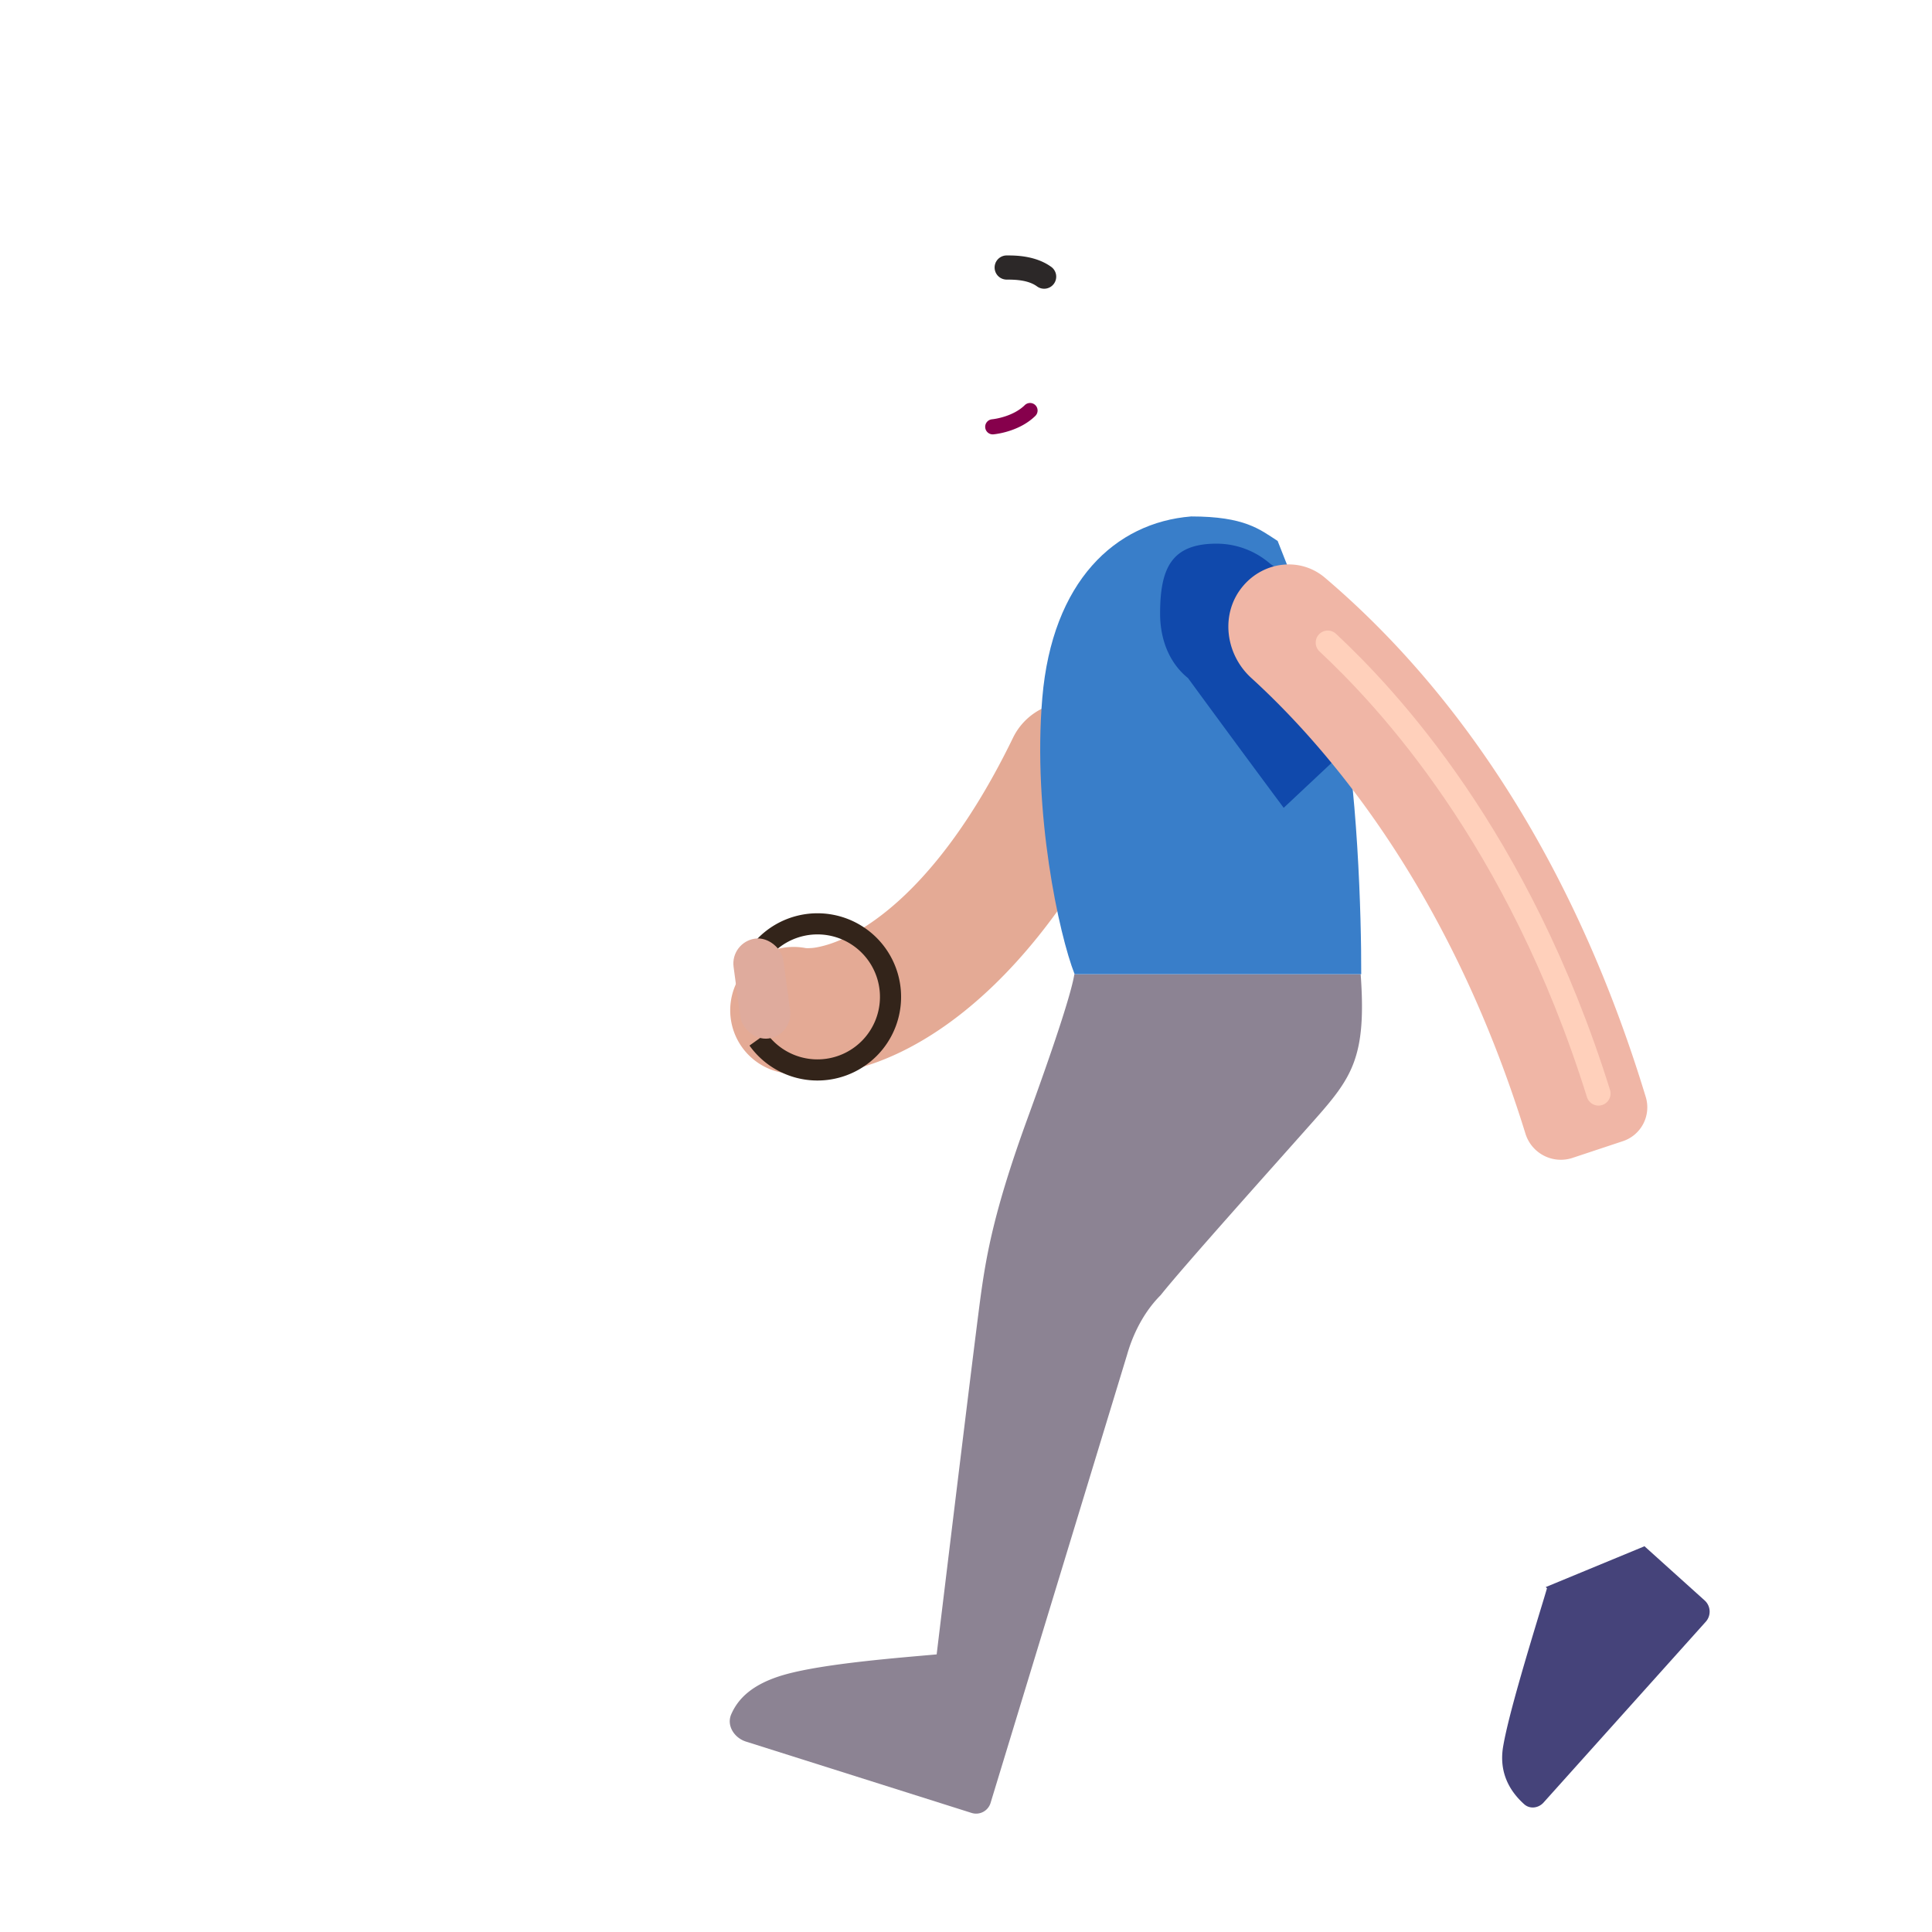 <svg xmlns="http://www.w3.org/2000/svg" width="3em" height="3em" viewBox="0 0 32 32"><g fill="none"><g filter="url(#)"><path fill="#E4AA95" fill-rule="evenodd" d="M18.182 11.735c.521.254.739.882.485 1.404c-1.832 3.77-4.235 4.912-5.72 4.627a1.05 1.05 0 0 1 .396-2.063s.026.004.082 0q.086-.002.24-.044c.202-.056.478-.174.803-.404c.65-.457 1.494-1.354 2.31-3.034a1.05 1.05 0 0 1 1.404-.486" clip-rule="evenodd"/><path fill="url(#)" fill-rule="evenodd" d="M18.182 11.735c.521.254.739.882.485 1.404c-1.832 3.77-4.235 4.912-5.72 4.627a1.05 1.05 0 0 1 .396-2.063s.026.004.082 0q.086-.002.24-.044c.202-.056.478-.174.803-.404c.65-.457 1.494-1.354 2.31-3.034a1.05 1.05 0 0 1 1.404-.486" clip-rule="evenodd"/><path fill="url(#)" fill-rule="evenodd" d="M18.182 11.735c.521.254.739.882.485 1.404c-1.832 3.77-4.235 4.912-5.72 4.627a1.05 1.05 0 0 1 .396-2.063s.026.004.082 0q.086-.002.24-.044c.202-.056.478-.174.803-.404c.65-.457 1.494-1.354 2.31-3.034a1.05 1.05 0 0 1 1.404-.486" clip-rule="evenodd"/></g><path stroke="#33241A" stroke-width=".35" d="M12.455 15.976a1.21 1.21 0 1 1 .101 1.24"/><g filter="url(#)"><path stroke="url(#)" stroke-width=".1" d="M12.44 16.006a1.211 1.211 0 1 1 .118 1.212"/></g><g filter="url(#)"><path fill="url(#)" fill-rule="evenodd" d="M12.634 17.769a.45.45 0 0 1 .1.628L4.96 29.093a.45.45 0 0 1-.728-.53l7.773-10.695a.45.45 0 0 1 .629-.1" clip-rule="evenodd"/></g><path fill="url(#)" d="M7.052 26.214L4.96 29.093a.45.45 0 0 1-.728-.53l2.092-2.878z"/><path fill="url(#)" d="M7.052 26.214L4.96 29.093a.45.45 0 0 1-.728-.53l2.092-2.878z"/><g filter="url(#)"><circle cx="4.42" cy="29.066" r=".84" fill="url(#)"/><circle cx="4.42" cy="29.066" r=".84" fill="url(#)"/><circle cx="4.42" cy="29.066" r=".84" fill="url(#)"/></g><g filter="url(#)"><path fill="url(#)" d="M13.048 16.001a.2.2 0 0 1 .28-.045l.817.59a.2.2 0 0 1 .045.28l-1.51 2.089a.2.2 0 0 1-.279.045l-.817-.59a.2.2 0 0 1-.045-.28z"/><path fill="url(#)" d="M13.048 16.001a.2.2 0 0 1 .28-.045l.817.59a.2.2 0 0 1 .045.28l-1.51 2.089a.2.2 0 0 1-.279.045l-.817-.59a.2.2 0 0 1-.045-.28z"/></g><g filter="url(#)"><rect width=".832" height="1.669" x="12.095" y="15.602" fill="#DFAB9D" rx=".416" transform="rotate(-7.657 12.095 15.602)"/></g><path fill="url(#)" d="M17.346 10.456c.281-.712.841-1.208 1.052-1.374l-.107 4.452l-1.785-.836c.278-.523.488-1.351.84-2.242"/><path fill="url(#)" d="M18.221 6.699h1.946v3.44h-1.946z" transform="rotate(-4.337 18.221 6.699)"/><path fill="url(#)" d="M18.221 6.699h1.946v3.44h-1.946z" transform="rotate(-4.337 18.221 6.699)"/><path fill="url(#)" d="M18.221 6.699h1.946v3.44h-1.946z" transform="rotate(-4.337 18.221 6.699)"/><path fill="url(#)" d="M15.674 5.769a1 1 0 0 0 .258-.457h.18v1.125c-.215.136-.523.115-.614-.09c-.078-.176-.02-.395.176-.578"/><path fill="url(#)" d="M15.674 5.769a1 1 0 0 0 .258-.457h.18v1.125c-.215.136-.523.115-.614-.09c-.078-.176-.02-.395.176-.578"/><g filter="url(#)"><path fill="url(#)" d="M15.898 4.805c.038-.801.298-1.188.42-1.3h3.732l.063 3.163c-.867 2.122-3.512 2.213-3.907 1.445c-.395-.767-.353-2.38-.308-3.308"/><path fill="url(#)" d="M15.898 4.805c.038-.801.298-1.188.42-1.3h3.732l.063 3.163c-.867 2.122-3.512 2.213-3.907 1.445c-.395-.767-.353-2.38-.308-3.308"/><path fill="url(#)" d="M15.898 4.805c.038-.801.298-1.188.42-1.3h3.732l.063 3.163c-.867 2.122-3.512 2.213-3.907 1.445c-.395-.767-.353-2.38-.308-3.308"/><path fill="url(#)" d="M15.898 4.805c.038-.801.298-1.188.42-1.3h3.732l.063 3.163c-.867 2.122-3.512 2.213-3.907 1.445c-.395-.767-.353-2.38-.308-3.308"/></g><g filter="url(#)"><path fill="url(#)" d="M16.537 4.052c-.656 0-.969-.371-1-.836c0-.656.501-.796.695-.816c.219-.024.305-.047.61-.262a.9.9 0 0 1 .91-.098c.148.07.476.106.71.035c.391-.117.696-.113.997.118c.209.16.363.16.613.16c.344 0 .636.154.856.32c.657.497.582 2.207.257 3.168c-.31.92-.777 1.027-1.168.992c-.47-.042-.59-.398-.66-.695c-.056-.238-.2-.99-.265-1.238c-.136-.062-.432-.086-.532-.473c-.1-.388-.492-.432-.757-.406c-.162.015-.61.03-1.266.03"/><path fill="url(#)" d="M16.537 4.052c-.656 0-.969-.371-1-.836c0-.656.501-.796.695-.816c.219-.024.305-.047.61-.262a.9.9 0 0 1 .91-.098c.148.07.476.106.71.035c.391-.117.696-.113.997.118c.209.16.363.16.613.16c.344 0 .636.154.856.32c.657.497.582 2.207.257 3.168c-.31.92-.777 1.027-1.168.992c-.47-.042-.59-.398-.66-.695c-.056-.238-.2-.99-.265-1.238c-.136-.062-.432-.086-.532-.473c-.1-.388-.492-.432-.757-.406c-.162.015-.61.03-1.266.03"/><path fill="url(#)" d="M16.537 4.052c-.656 0-.969-.371-1-.836c0-.656.501-.796.695-.816c.219-.024.305-.047.61-.262a.9.9 0 0 1 .91-.098c.148.07.476.106.71.035c.391-.117.696-.113.997.118c.209.16.363.16.613.16c.344 0 .636.154.856.32c.657.497.582 2.207.257 3.168c-.31.92-.777 1.027-1.168.992c-.47-.042-.59-.398-.66-.695c-.056-.238-.2-.99-.265-1.238c-.136-.062-.432-.086-.532-.473c-.1-.388-.492-.432-.757-.406c-.162.015-.61.03-1.266.03"/></g><path fill="url(#)" d="m18.669 6.26l.2-1.44a.727.727 0 0 1-.2 1.44"/><path fill="url(#)" d="m18.669 6.26l.2-1.44a.727.727 0 0 1-.2 1.44"/><path fill="url(#)" d="m18.669 6.26l.2-1.44a.727.727 0 0 1-.2 1.44"/><g filter="url(#)"><path fill="url(#)" d="m23.374 19.902l-.891-3.735h-1.781c-.053.615-.152 2.216-.29 3.516s.492 2.031.766 2.312l4.445 4.313c-.197.661-.626 2.025-.727 2.625c-.076.462.145.768.352.952c.093.083.234.064.318-.029l2.687-2.995a.25.25 0 0 0-.018-.353l-.986-.888c-1.042-1.364-3.191-4.193-3.454-4.594c-.181-.276-.39-.916-.422-1.125"/><path fill="url(#)" d="m23.374 19.902l-.891-3.735h-1.781c-.053.615-.152 2.216-.29 3.516s.492 2.031.766 2.312l4.445 4.313c-.197.661-.626 2.025-.727 2.625c-.076.462.145.768.352.952c.093.083.234.064.318-.029l2.687-2.995a.25.25 0 0 0-.018-.353l-.986-.888c-1.042-1.364-3.191-4.193-3.454-4.594c-.181-.276-.39-.916-.422-1.125"/><path fill="url(#)" d="m23.374 19.902l-.891-3.735h-1.781c-.053.615-.152 2.216-.29 3.516s.492 2.031.766 2.312l4.445 4.313c-.197.661-.626 2.025-.727 2.625c-.076.462.145.768.352.952c.093.083.234.064.318-.029l2.687-2.995a.25.25 0 0 0-.018-.353l-.986-.888c-1.042-1.364-3.191-4.193-3.454-4.594c-.181-.276-.39-.916-.422-1.125"/></g><g filter="url(#)"><path fill="#8C8393" d="M17.021 18.519c.383-1.051.716-2.029.774-2.383h4.742c.1 1.375-.144 1.712-.773 2.422c-.693.781-2.172 2.43-2.54 2.894c-.35.35-.5.79-.554.98l-2.263 7.43a.25.25 0 0 1-.314.166l-3.738-1.182c-.194-.062-.325-.266-.243-.453c.107-.244.332-.499.886-.656c.662-.187 1.943-.283 2.516-.335c.213-1.766.659-5.432.734-5.97c.094-.671.226-1.413.773-2.913"/><path fill="url(#)" d="M17.021 18.519c.383-1.051.716-2.029.774-2.383h4.742c.1 1.375-.144 1.712-.773 2.422c-.693.781-2.172 2.43-2.54 2.894c-.35.35-.5.79-.554.98l-2.263 7.43a.25.25 0 0 1-.314.166l-3.738-1.182c-.194-.062-.325-.266-.243-.453c.107-.244.332-.499.886-.656c.662-.187 1.943-.283 2.516-.335c.213-1.766.659-5.432.734-5.97c.094-.671.226-1.413.773-2.913"/><path fill="url(#)" d="M17.021 18.519c.383-1.051.716-2.029.774-2.383h4.742c.1 1.375-.144 1.712-.773 2.422c-.693.781-2.172 2.43-2.54 2.894c-.35.35-.5.79-.554.98l-2.263 7.43a.25.25 0 0 1-.314.166l-3.738-1.182c-.194-.062-.325-.266-.243-.453c.107-.244.332-.499.886-.656c.662-.187 1.943-.283 2.516-.335c.213-1.766.659-5.432.734-5.97c.094-.671.226-1.413.773-2.913"/><path fill="url(#)" d="M17.021 18.519c.383-1.051.716-2.029.774-2.383h4.742c.1 1.375-.144 1.712-.773 2.422c-.693.781-2.172 2.43-2.54 2.894c-.35.35-.5.79-.554.98l-2.263 7.43a.25.25 0 0 1-.314.166l-3.738-1.182c-.194-.062-.325-.266-.243-.453c.107-.244.332-.499.886-.656c.662-.187 1.943-.283 2.516-.335c.213-1.766.659-5.432.734-5.97c.094-.671.226-1.413.773-2.913"/><path fill="url(#)" d="M17.021 18.519c.383-1.051.716-2.029.774-2.383h4.742c.1 1.375-.144 1.712-.773 2.422c-.693.781-2.172 2.43-2.54 2.894c-.35.35-.5.79-.554.98l-2.263 7.43a.25.25 0 0 1-.314.166l-3.738-1.182c-.194-.062-.325-.266-.243-.453c.107-.244.332-.499.886-.656c.662-.187 1.943-.283 2.516-.335c.213-1.766.659-5.432.734-5.97c.094-.671.226-1.413.773-2.913"/><path fill="url(#)" d="M17.021 18.519c.383-1.051.716-2.029.774-2.383h4.742c.1 1.375-.144 1.712-.773 2.422c-.693.781-2.172 2.43-2.54 2.894c-.35.35-.5.79-.554.98l-2.263 7.43a.25.25 0 0 1-.314.166l-3.738-1.182c-.194-.062-.325-.266-.243-.453c.107-.244.332-.499.886-.656c.662-.187 1.943-.283 2.516-.335c.213-1.766.659-5.432.734-5.97c.094-.671.226-1.413.773-2.913"/></g><path fill="url(#)" d="m16.799 28.577l-.392 1.286a.25.25 0 0 1-.314.165l-3.738-1.182c-.194-.062-.325-.266-.243-.453c.107-.244.332-.499.886-.656c.59-.167 1.672-.261 2.306-.317l.21-.019V27.4z"/><path fill="url(#)" d="m16.799 28.577l-.392 1.286a.25.25 0 0 1-.314.165l-3.738-1.182c-.194-.062-.325-.266-.243-.453c.107-.244.332-.499.886-.656c.59-.167 1.672-.261 2.306-.317l.21-.019V27.4z"/><path fill="url(#)" d="m16.799 28.577l-.392 1.286a.25.25 0 0 1-.314.165l-3.738-1.182c-.194-.062-.325-.266-.243-.453c.107-.244.332-.499.886-.656c.59-.167 1.672-.261 2.306-.317l.21-.019V27.4z"/><path fill="url(#)" d="m16.799 28.577l-.392 1.286a.25.25 0 0 1-.314.165l-3.738-1.182c-.194-.062-.325-.266-.243-.453c.107-.244.332-.499.886-.656c.59-.167 1.672-.261 2.306-.317l.21-.019V27.4z"/><path fill="url(#)" d="m16.799 28.577l-.392 1.286a.25.25 0 0 1-.314.165l-3.738-1.182c-.194-.062-.325-.266-.243-.453c.107-.244.332-.499.886-.656c.59-.167 1.672-.261 2.306-.317l.21-.019V27.4z"/><path fill="#45437A" d="m27.24 25.61l-1.638.677l.021.02q-.046.157-.107.355c-.216.713-.535 1.764-.62 2.27c-.077.463.145.769.351.953c.094.083.235.064.319-.029l2.687-2.995a.25.25 0 0 0-.019-.353l-.986-.888z"/><path fill="url(#)" d="m27.24 25.61l-1.638.677l.021.02q-.046.157-.107.355c-.216.713-.535 1.764-.62 2.27c-.077.463.145.769.351.953c.094.083.235.064.319-.029l2.687-2.995a.25.25 0 0 0-.019-.353l-.986-.888z"/><path fill="url(#)" d="m27.24 25.61l-1.638.677l.021.02q-.046.157-.107.355c-.216.713-.535 1.764-.62 2.27c-.077.463.145.769.351.953c.094.083.235.064.319-.029l2.687-2.995a.25.25 0 0 0-.019-.353l-.986-.888z"/><path fill="url(#)" d="m27.24 25.61l-1.638.677l.021.02q-.046.157-.107.355c-.216.713-.535 1.764-.62 2.27c-.077.463.145.769.351.953c.094.083.235.064.319-.029l2.687-2.995a.25.25 0 0 0-.019-.353l-.986-.888z"/><path fill="#397EC9" d="M19.729 8.554c.89 0 1.137.215 1.433.406l1.024 2.598c.3 1.4.364 3.635.36 4.578h-4.747c-.258-.656-.697-2.675-.535-4.578c.164-1.93 1.207-2.903 2.465-3.004"/><path fill="url(#)" d="M19.729 8.554c.89 0 1.137.215 1.433.406l1.024 2.598c.3 1.4.364 3.635.36 4.578h-4.747c-.258-.656-.697-2.675-.535-4.578c.164-1.93 1.207-2.903 2.465-3.004"/><path fill="url(#)" d="M19.729 8.554c.89 0 1.137.215 1.433.406l1.024 2.598c.3 1.4.364 3.635.36 4.578h-4.747c-.258-.656-.697-2.675-.535-4.578c.164-1.93 1.207-2.903 2.465-3.004"/><path fill="url(#)" d="M19.729 8.554c.89 0 1.137.215 1.433.406l1.024 2.598c.3 1.4.364 3.635.36 4.578h-4.747c-.258-.656-.697-2.675-.535-4.578c.164-1.93 1.207-2.903 2.465-3.004"/><path fill="url(#)" d="M19.729 8.554c.89 0 1.137.215 1.433.406l1.024 2.598c.3 1.4.364 3.635.36 4.578h-4.747c-.258-.656-.697-2.675-.535-4.578c.164-1.93 1.207-2.903 2.465-3.004"/><path fill="url(#)" d="M19.729 8.554c.89 0 1.137.215 1.433.406l1.024 2.598c.3 1.4.364 3.635.36 4.578h-4.747c-.258-.656-.697-2.675-.535-4.578c.164-1.93 1.207-2.903 2.465-3.004"/><circle cx="25.135" cy="17.983" r=".551" fill="url(#)"/><g filter="url(#)"><path fill="#1049AC" d="M19.678 11.232c-.31-.249-.463-.639-.463-1.067c0-.749.185-1.16.934-1.16c.337 0 .645.123.883.327c.95.691 1.789 1.591 2.27 2.134l-2.04 1.914a353 353 0 0 1-1.585-2.149"/></g><g filter="url(#)"><path fill="#F0B6A6" fill-rule="evenodd" d="M26.041 19.18a.614.614 0 0 1-.776-.407c-1.215-3.922-3.165-6.29-4.541-7.545c-.438-.4-.516-1.082-.128-1.53c.346-.402.944-.473 1.348-.13c1.626 1.38 3.91 3.976 5.316 8.605a.59.59 0 0 1-.382.729z" clip-rule="evenodd"/></g><g filter="url(#)"><path stroke="#FFD0BB" stroke-linecap="round" stroke-width=".4" d="M21.992 10.644c.968.906 3.156 3.218 4.484 7.468"/></g><g filter="url(#)"><path fill="url(#)" d="M19.593 11.16a1.355 1.355 0 1 1 1.729-2.088c.95.691 1.79 1.591 2.27 2.134l-2.04 1.914c-.307-.32-1.381-1.392-1.959-1.96"/><path fill="url(#)" d="M19.593 11.16a1.355 1.355 0 1 1 1.729-2.088c.95.691 1.79 1.591 2.27 2.134l-2.04 1.914c-.307-.32-1.381-1.392-1.959-1.96"/><path fill="url(#)" d="M19.593 11.16a1.355 1.355 0 1 1 1.729-2.088c.95.691 1.79 1.591 2.27 2.134l-2.04 1.914c-.307-.32-1.381-1.392-1.959-1.96"/></g><path fill="url(#)" d="M19.593 11.16a1.355 1.355 0 1 1 1.729-2.088c.95.691 1.79 1.591 2.27 2.134l-2.04 1.914c-.307-.32-1.381-1.392-1.959-1.96"/><path fill="#86004C" fill-rule="evenodd" d="M17.15 6.712a.125.125 0 0 1-.002.177c-.238.234-.582.294-.692.305a.125.125 0 1 1-.026-.249c.094-.01.367-.062.543-.234a.125.125 0 0 1 .177.001" clip-rule="evenodd"/><path fill="#fff" d="M16.404 5.599h.988c0-.392-.22-.71-.494-.71c-.273 0-.494.318-.494.71"/><path fill="url(#)" d="M17.01 5.599v-.004c0-.32-.138-.58-.307-.58c-.17 0-.307.26-.307.58v.004z"/><path fill="url(#)" d="m16.814 5.599l.004-.073c0-.185-.079-.335-.176-.335s-.175.15-.175.335q0 .038.004.073z"/><ellipse cx="16.578" cy="5.247" fill="url(#)" rx=".064" ry=".088" transform="rotate(24.61 16.578 5.247)"/><g filter="url(#)"><path fill="url(#)" d="m17.404 21.136l-1.344 6.5l.36.312l1.468-6.53l3.016-3.876l-.703-.484z"/></g><g filter="url(#)"><path fill="url(#)" d="m23.233 21.084l3.476 4.428l-.514.198l-3.485-3.708a3 3 0 0 1-.76-1.493l-.19-1l.75-.773l.544 1.993a1 1 0 0 0 .179.355"/></g><g filter="url(#)"><path fill="#2C2828" fill-rule="evenodd" d="M17.174 4.742c-.147-.106-.363-.111-.5-.111a.2.2 0 0 1 0-.4h.01c.127 0 .463 0 .723.186a.2.2 0 1 1-.233.325" clip-rule="evenodd"/></g><defs><radialGradient id="" cx="0" cy="0" r="1" gradientTransform="matrix(-2.344 2.75 -.609 -.519 16.506 12.5)" gradientUnits="userSpaceOnUse"><stop stop-color="#F0B8A0"/><stop offset="1" stop-color="#F0B8A0" stop-opacity="0"/></radialGradient><radialGradient id="" cx="0" cy="0" r="1" gradientTransform="matrix(1.5 .094 -.101 1.622 12.881 16.281)" gradientUnits="userSpaceOnUse"><stop stop-color="#D29B87"/><stop offset="1" stop-color="#D29B87" stop-opacity="0"/></radialGradient><radialGradient id="" cx="0" cy="0" r="1" gradientTransform="matrix(0 1.57 -1.461 0 4.42 28.46)" gradientUnits="userSpaceOnUse"><stop offset=".238" stop-color="#D8CBDD"/><stop offset="1" stop-color="#CCAAE9"/></radialGradient><radialGradient id="" cx="0" cy="0" r="1" gradientTransform="rotate(-14.821 113.158 -3.998)scale(.489)" gradientUnits="userSpaceOnUse"><stop stop-color="#E9D9F5"/><stop offset="1" stop-color="#E9D9F5" stop-opacity="0"/></radialGradient><radialGradient id="" cx="0" cy="0" r="1" gradientTransform="matrix(.504 0 0 .669 3.58 28.953)" gradientUnits="userSpaceOnUse"><stop stop-color="#E4D4EA"/><stop offset="1" stop-color="#E4D4EA" stop-opacity="0"/></radialGradient><radialGradient id="" cx="0" cy="0" r="1" gradientTransform="matrix(-.052 -2.213 1.599 -.037 19.93 8.708)" gradientUnits="userSpaceOnUse"><stop offset=".116" stop-color="#E9C1AD"/><stop offset="1" stop-color="#D9A799"/></radialGradient><radialGradient id="" cx="0" cy="0" r="1" gradientTransform="matrix(-.536 .664 -.9 -.726 20.284 7.137)" gradientUnits="userSpaceOnUse"><stop stop-color="#CDA28C"/><stop offset="1" stop-color="#CDA28C" stop-opacity="0"/></radialGradient><radialGradient id="" cx="0" cy="0" r="1" gradientTransform="matrix(.011 -.869 .24 .003 18.435 9.112)" gradientUnits="userSpaceOnUse"><stop stop-color="#EBA"/><stop offset="1" stop-color="#EBA" stop-opacity="0"/></radialGradient><radialGradient id="" cx="0" cy="0" r="1" gradientTransform="matrix(.477 .258 -.364 .673 15.383 6.206)" gradientUnits="userSpaceOnUse"><stop offset=".101" stop-color="#FFD4B7"/><stop offset=".684" stop-color="#FFC4A7"/></radialGradient><radialGradient id="" cx="0" cy="0" r="1" gradientTransform="matrix(-.12 -.292 .438 -.18 15.788 6.523)" gradientUnits="userSpaceOnUse"><stop stop-color="#F0AA89"/><stop offset="1" stop-color="#F0AA89" stop-opacity="0"/></radialGradient><radialGradient id="" cx="0" cy="0" r="1" gradientTransform="matrix(-.844 -.047 .057 -1.029 19.045 5.503)" gradientUnits="userSpaceOnUse"><stop offset=".156" stop-color="#EEB298"/><stop offset="1" stop-color="#EEB298" stop-opacity="0"/></radialGradient><radialGradient id="" cx="0" cy="0" r="1" gradientTransform="matrix(0 -5.188 2.016 0 16.148 6.69)" gradientUnits="userSpaceOnUse"><stop offset=".219" stop-color="#FFCDB7"/><stop offset="1" stop-color="#FFCDB7" stop-opacity="0"/></radialGradient><radialGradient id="" cx="0" cy="0" r="1" gradientTransform="matrix(0 .391 -.609 0 16.976 5.55)" gradientUnits="userSpaceOnUse"><stop offset=".155" stop-color="#FABFA4"/><stop offset="1" stop-color="#FABFA4" stop-opacity="0"/></radialGradient><radialGradient id="" cx="0" cy="0" r="1" gradientTransform="matrix(-3.437 3.125 -3.544 -3.898 20.92 2.841)" gradientUnits="userSpaceOnUse"><stop offset=".363" stop-color="#251A23"/><stop offset="1" stop-color="#1D0D23"/></radialGradient><radialGradient id="" cx="0" cy="0" r="1" gradientTransform="rotate(81.634 8.328 13.844)scale(2.712 1.198)" gradientUnits="userSpaceOnUse"><stop offset=".106" stop-color="#464143"/><stop offset="1" stop-color="#464143" stop-opacity="0"/></radialGradient><radialGradient id="" cx="0" cy="0" r="1" gradientTransform="matrix(1.5 -.094 .184 2.944 15.623 3.456)" gradientUnits="userSpaceOnUse"><stop offset=".218" stop-color="#544B49"/><stop offset="1" stop-color="#544B49" stop-opacity="0"/></radialGradient><radialGradient id="" cx="0" cy="0" r="1" gradientTransform="matrix(.727 -.211 .103 .355 18.82 5.386)" gradientUnits="userSpaceOnUse"><stop offset=".17" stop-color="#FAC7B1"/><stop offset="1" stop-color="#ECB39E"/></radialGradient><radialGradient id="" cx="0" cy="0" r="1" gradientTransform="matrix(.226 1.18 -1.229 .235 18.852 5.085)" gradientUnits="userSpaceOnUse"><stop offset=".556" stop-color="#E7A792" stop-opacity="0"/><stop offset="1" stop-color="#DD9A7E"/><stop offset="1" stop-color="#E7A792"/></radialGradient><radialGradient id="" cx="0" cy="0" r="1" gradientTransform="matrix(2.454 2.94 -5.967 4.98 21.157 17.98)" gradientUnits="userSpaceOnUse"><stop offset=".434" stop-color="#887E8B"/><stop offset="1" stop-color="#887E8B" stop-opacity="0"/></radialGradient><radialGradient id="" cx="0" cy="0" r="1" gradientTransform="matrix(.891 .656 -3.941 5.349 20.842 18.995)" gradientUnits="userSpaceOnUse"><stop offset=".043" stop-color="#695C75"/><stop offset="1" stop-color="#695C75" stop-opacity="0"/></radialGradient><radialGradient id="" cx="0" cy="0" r="1" gradientTransform="matrix(3.25 -5.141 1.354 .856 20.06 20.839)" gradientUnits="userSpaceOnUse"><stop offset=".07" stop-color="#897998"/><stop offset="1" stop-color="#897998" stop-opacity="0"/></radialGradient><radialGradient id="" cx="0" cy="0" r="1" gradientTransform="matrix(0 1.422 -1.386 0 20.873 16.136)" gradientUnits="userSpaceOnUse"><stop stop-color="#99919A"/><stop offset="1" stop-color="#8C8393" stop-opacity="0"/></radialGradient><radialGradient id="" cx="0" cy="0" r="1" gradientTransform="matrix(.141 -.18 .646 .505 16.178 28.05)" gradientUnits="userSpaceOnUse"><stop stop-color="#A19DA6"/><stop offset="1" stop-color="#A19DA6" stop-opacity="0"/></radialGradient><radialGradient id="" cx="0" cy="0" r="1" gradientTransform="matrix(6.375 -1.812 4.675 16.442 16.498 19.183)" gradientUnits="userSpaceOnUse"><stop offset=".802" stop-color="#8C8388" stop-opacity="0"/><stop offset="1" stop-color="#8C8388"/></radialGradient><radialGradient id="" cx="0" cy="0" r="1" gradientTransform="matrix(-.094 -1.531 2.456 -.15 15.045 29.401)" gradientUnits="userSpaceOnUse"><stop stop-color="#4A4B75"/><stop offset="1" stop-color="#47456F"/></radialGradient><radialGradient id="" cx="0" cy="0" r="1" gradientTransform="matrix(1.062 -.219 .151 .735 11.935 28.464)" gradientUnits="userSpaceOnUse"><stop stop-color="#63617E"/><stop offset="1" stop-color="#63617E" stop-opacity="0"/></radialGradient><radialGradient id="" cx="0" cy="0" r="1" gradientTransform="rotate(-70.942 28.815 3.656)scale(1.818 .897)" gradientUnits="userSpaceOnUse"><stop offset=".08" stop-color="#515279"/><stop offset="1" stop-color="#515279" stop-opacity="0"/></radialGradient><radialGradient id="" cx="0" cy="0" r="1" gradientTransform="rotate(-132.875 19.941 7.415)scale(1.998 1.105)" gradientUnits="userSpaceOnUse"><stop stop-color="#60618D"/><stop offset="1" stop-color="#46437B" stop-opacity="0"/></radialGradient><radialGradient id="" cx="0" cy="0" r="1" gradientTransform="rotate(-160.71 10.86 3.129)scale(1.655 2.31)" gradientUnits="userSpaceOnUse"><stop offset=".266" stop-color="#3D98C9"/><stop offset="1" stop-color="#3D98C9" stop-opacity="0"/></radialGradient><radialGradient id="" cx="0" cy="0" r="1" gradientTransform="matrix(-.094 -4.951 1.34 -.025 20.768 16.135)" gradientUnits="userSpaceOnUse"><stop stop-color="#407BBE"/><stop offset="1" stop-color="#407BBE" stop-opacity="0"/></radialGradient><radialGradient id="" cx="0" cy="0" r="1" gradientTransform="matrix(3.652 0 0 15.688 18.894 14.247)" gradientUnits="userSpaceOnUse"><stop offset=".436" stop-color="#4475A6" stop-opacity="0"/><stop offset="1" stop-color="#4475A6"/></radialGradient><radialGradient id="" cx="0" cy="0" r="1" gradientTransform="matrix(-4.781 .781 -1.791 -10.961 22.269 15.06)" gradientUnits="userSpaceOnUse"><stop offset=".781" stop-color="#588FC4" stop-opacity="0"/><stop offset=".931" stop-color="#588FC4"/></radialGradient><radialGradient id="" cx="0" cy="0" r="1" gradientTransform="rotate(90 3.583 21.415)scale(.906)" gradientUnits="userSpaceOnUse"><stop offset=".256" stop-color="#E8A99A"/><stop offset="1" stop-color="#DC9C9A"/></radialGradient><radialGradient id="" cx="0" cy="0" r="1" gradientTransform="matrix(1.091 .203 -.421 2.258 19.084 10.294)" gradientUnits="userSpaceOnUse"><stop offset=".12" stop-color="#5696DC"/><stop offset="1" stop-color="#5696DC" stop-opacity="0"/></radialGradient><radialGradient id="" cx="0" cy="0" r="1" gradientTransform="rotate(-132.997 14.115 .781)scale(3.162 1.213)" gradientUnits="userSpaceOnUse"><stop stop-color="#4D95E1"/><stop offset="1" stop-color="#4D95E1" stop-opacity="0"/></radialGradient><radialGradient id="" cx="0" cy="0" r="1" gradientTransform="matrix(.469 1.143 -2.547 1.045 19.748 8.745)" gradientUnits="userSpaceOnUse"><stop offset=".126" stop-color="#5B789D"/><stop offset="1" stop-color="#4080BE" stop-opacity="0"/></radialGradient><radialGradient id="" cx="0" cy="0" r="1" gradientTransform="matrix(.273 0 0 .531 16.681 5.577)" gradientUnits="userSpaceOnUse"><stop offset=".895" stop-color="#916A62"/><stop offset="1" stop-color="#824D44"/></radialGradient><radialGradient id="" cx="0" cy="0" r="1" gradientTransform="matrix(.25 0 0 .541 16.514 5.599)" gradientUnits="userSpaceOnUse"><stop stop-color="#666361"/><stop offset=".813" stop-color="#565352"/></radialGradient><linearGradient id="" x1="14.295" x2="12.412" y1="15.523" y2="17.563" gradientUnits="userSpaceOnUse"><stop stop-color="#443D44"/><stop offset="1" stop-color="#443D44" stop-opacity="0"/></linearGradient><linearGradient id="" x1="8.85" x2="10.1" y1="21.813" y2="22.75" gradientUnits="userSpaceOnUse"><stop stop-color="#D4C6DC"/><stop offset="1" stop-color="#CDB4E3"/></linearGradient><linearGradient id="" x1="5.186" x2="6.92" y1="28.656" y2="26.313" gradientUnits="userSpaceOnUse"><stop stop-color="#E82B8E"/><stop offset="1" stop-color="#F3386A"/></linearGradient><linearGradient id="" x1="5.241" x2="5.599" y1="27.094" y2="27.344" gradientUnits="userSpaceOnUse"><stop stop-color="#F35886"/><stop offset="1" stop-color="#F35886" stop-opacity="0"/></linearGradient><linearGradient id="" x1="13.709" x2="11.959" y1="16.359" y2="18.656" gradientUnits="userSpaceOnUse"><stop stop-color="#4D3B5C"/><stop offset="1" stop-color="#3F3647"/></linearGradient><linearGradient id="" x1="13.819" x2="13.295" y1="16.422" y2="17.188" gradientUnits="userSpaceOnUse"><stop offset=".098" stop-color="#62516B"/><stop offset="1" stop-color="#483A55" stop-opacity="0"/></linearGradient><linearGradient id="" x1="17.471" x2="16.885" y1="12.833" y2="12.122" gradientUnits="userSpaceOnUse"><stop stop-color="#3981CA"/><stop offset="1" stop-color="#4E98D7"/></linearGradient><linearGradient id="" x1="18.732" x2="15.87" y1="6.245" y2="6.417" gradientUnits="userSpaceOnUse"><stop stop-color="#F0B5A2"/><stop offset="1" stop-color="#FAC1A8"/></linearGradient><linearGradient id="" x1="18.766" x2="18.914" y1="5.454" y2="5.466" gradientUnits="userSpaceOnUse"><stop stop-color="#F4B9A2"/><stop offset="1" stop-color="#F4BCA5" stop-opacity="0"/></linearGradient><linearGradient id="" x1="22.178" x2="24.406" y1="22.839" y2="20.896" gradientUnits="userSpaceOnUse"><stop offset=".211" stop-color="#8B8290"/><stop offset="1" stop-color="#9F9C9F"/></linearGradient><linearGradient id="" x1="19.951" x2="19.951" y1="16.026" y2="16.37" gradientUnits="userSpaceOnUse"><stop offset=".136" stop-color="#817076"/><stop offset="1" stop-color="#817076" stop-opacity="0"/></linearGradient><linearGradient id="" x1="14.482" x2="14.568" y1="29.573" y2="29.261" gradientUnits="userSpaceOnUse"><stop stop-color="#282955"/><stop offset="1" stop-color="#282955" stop-opacity="0"/></linearGradient><linearGradient id="" x1="16.451" x2="15.873" y1="29.948" y2="29.73" gradientUnits="userSpaceOnUse"><stop offset=".064" stop-color="#444571"/><stop offset="1" stop-color="#444571" stop-opacity="0"/></linearGradient><linearGradient id="" x1="25.06" x2="25.654" y1="27.933" y2="28.105" gradientUnits="userSpaceOnUse"><stop stop-color="#5A577E"/><stop offset="1" stop-color="#5A577E" stop-opacity="0"/></linearGradient><linearGradient id="" x1="27.185" x2="27.006" y1="28.007" y2="27.858" gradientUnits="userSpaceOnUse"><stop stop-color="#492D85"/><stop offset="0" stop-color="#443A80"/><stop offset="1" stop-color="#46437B" stop-opacity="0"/></linearGradient><linearGradient id="" x1="20.264" x2="20.264" y1="16.169" y2="15.989" gradientUnits="userSpaceOnUse"><stop stop-color="#445B8B"/><stop offset="1" stop-color="#417AB5" stop-opacity="0"/></linearGradient><linearGradient id="" x1="20.935" x2="22.045" y1="9.073" y2="12.527" gradientUnits="userSpaceOnUse"><stop offset=".118" stop-color="#2E83D0"/><stop offset="1" stop-color="#3384E0"/></linearGradient><linearGradient id="" x1="16.507" x2="16.693" y1="5.209" y2="5.27" gradientUnits="userSpaceOnUse"><stop stop-color="#fff"/><stop offset="1" stop-color="#fff" stop-opacity="0"/></linearGradient><linearGradient id="" x1="16.279" x2="20.904" y1="27.37" y2="17.23" gradientUnits="userSpaceOnUse"><stop stop-color="#94899E"/><stop offset="1" stop-color="#94899E" stop-opacity="0"/></linearGradient><linearGradient id="" x1="26.424" x2="22.113" y1="25.279" y2="19.907" gradientUnits="userSpaceOnUse"><stop stop-color="#A39FA7"/><stop offset="1" stop-color="#A39FA7" stop-opacity="0"/></linearGradient><filter id="" width="7.179" height="6.928" x="11.595" y="10.879" color-interpolation-filters="sRGB" filterUnits="userSpaceOnUse"><feFlood flood-opacity="0" result="BackgroundImageFix"/><feBlend in="SourceGraphic" in2="BackgroundImageFix" result="shape"/><feColorMatrix in="SourceAlpha" result="hardAlpha" values="0 0 0 0 0 0 0 0 0 0 0 0 0 0 0 0 0 0 127 0"/><feOffset dx="-.5" dy="-.75"/><feGaussianBlur stdDeviation=".5"/><feComposite in2="hardAlpha" k2="-1" k3="1" operator="arithmetic"/><feColorMatrix values="0 0 0 0 0.761 0 0 0 0 0.502 0 0 0 0 0.514 0 0 0 1 0"/><feBlend in2="shape" result="effect1_innerShadow_4002_330"/></filter><filter id="" width="2.607" height="2.722" x="12.295" y="15.151" color-interpolation-filters="sRGB" filterUnits="userSpaceOnUse"><feFlood flood-opacity="0" result="BackgroundImageFix"/><feBlend in="SourceGraphic" in2="BackgroundImageFix" result="shape"/><feGaussianBlur result="effect1_foregroundBlur_4002_330" stdDeviation=".05"/></filter><filter id="" width="8.674" height="11.795" x="4.146" y="17.483" color-interpolation-filters="sRGB" filterUnits="userSpaceOnUse"><feFlood flood-opacity="0" result="BackgroundImageFix"/><feBlend in="SourceGraphic" in2="BackgroundImageFix" result="shape"/><feColorMatrix in="SourceAlpha" result="hardAlpha" values="0 0 0 0 0 0 0 0 0 0 0 0 0 0 0 0 0 0 127 0"/><feOffset dy="-.2"/><feGaussianBlur stdDeviation=".2"/><feComposite in2="hardAlpha" k2="-1" k3="1" operator="arithmetic"/><feColorMatrix values="0 0 0 0 0.741 0 0 0 0 0.647 0 0 0 0 0.812 0 0 0 1 0"/><feBlend in2="shape" result="effect1_innerShadow_4002_330"/></filter><filter id="" width="1.68" height="1.68" x="3.58" y="28.227" color-interpolation-filters="sRGB" filterUnits="userSpaceOnUse"><feFlood flood-opacity="0" result="BackgroundImageFix"/><feBlend in="SourceGraphic" in2="BackgroundImageFix" result="shape"/><feColorMatrix in="SourceAlpha" result="hardAlpha" values="0 0 0 0 0 0 0 0 0 0 0 0 0 0 0 0 0 0 127 0"/><feOffset/><feGaussianBlur stdDeviation=".1"/><feComposite in2="hardAlpha" k2="-1" k3="1" operator="arithmetic"/><feColorMatrix values="0 0 0 0 0.835 0 0 0 0 0.82 0 0 0 0 0.835 0 0 0 1 0"/><feBlend in2="shape" result="effect1_innerShadow_4002_330"/></filter><filter id="" width="2.726" height="3.079" x="11.501" y="15.918" color-interpolation-filters="sRGB" filterUnits="userSpaceOnUse"><feFlood flood-opacity="0" result="BackgroundImageFix"/><feBlend in="SourceGraphic" in2="BackgroundImageFix" result="shape"/><feColorMatrix in="SourceAlpha" result="hardAlpha" values="0 0 0 0 0 0 0 0 0 0 0 0 0 0 0 0 0 0 127 0"/><feOffset/><feGaussianBlur stdDeviation=".25"/><feComposite in2="hardAlpha" k2="-1" k3="1" operator="arithmetic"/><feColorMatrix values="0 0 0 0 0.212 0 0 0 0 0.133 0 0 0 0 0.275 0 0 0 1 0"/><feBlend in2="shape" result="effect1_innerShadow_4002_330"/></filter><filter id="" width="1.093" height="1.661" x="11.996" y="15.543" color-interpolation-filters="sRGB" filterUnits="userSpaceOnUse"><feFlood flood-opacity="0" result="BackgroundImageFix"/><feBlend in="SourceGraphic" in2="BackgroundImageFix" result="shape"/><feColorMatrix in="SourceAlpha" result="hardAlpha" values="0 0 0 0 0 0 0 0 0 0 0 0 0 0 0 0 0 0 127 0"/><feOffset dx="-.15"/><feGaussianBlur stdDeviation=".25"/><feComposite in2="hardAlpha" k2="-1" k3="1" operator="arithmetic"/><feColorMatrix values="0 0 0 0 0.859 0 0 0 0 0.639 0 0 0 0 0.592 0 0 0 1 0"/><feBlend in2="shape" result="effect1_innerShadow_4002_330"/></filter><filter id="" width="4.443" height="5.249" x="15.67" y="3.305" color-interpolation-filters="sRGB" filterUnits="userSpaceOnUse"><feFlood flood-opacity="0" result="BackgroundImageFix"/><feBlend in="SourceGraphic" in2="BackgroundImageFix" result="shape"/><feColorMatrix in="SourceAlpha" result="hardAlpha" values="0 0 0 0 0 0 0 0 0 0 0 0 0 0 0 0 0 0 127 0"/><feOffset dx="-.2" dy="-.2"/><feGaussianBlur stdDeviation=".5"/><feComposite in2="hardAlpha" k2="-1" k3="1" operator="arithmetic"/><feColorMatrix values="0 0 0 0 0.816 0 0 0 0 0.596 0 0 0 0 0.58 0 0 0 1 0"/><feBlend in2="shape" result="effect1_innerShadow_4002_330"/></filter><filter id="" width="6.391" height="5.479" x="15.237" y="1.66" color-interpolation-filters="sRGB" filterUnits="userSpaceOnUse"><feFlood flood-opacity="0" result="BackgroundImageFix"/><feBlend in="SourceGraphic" in2="BackgroundImageFix" result="shape"/><feColorMatrix in="SourceAlpha" result="hardAlpha" values="0 0 0 0 0 0 0 0 0 0 0 0 0 0 0 0 0 0 127 0"/><feOffset dx="-.3" dy=".3"/><feGaussianBlur stdDeviation=".3"/><feComposite in2="hardAlpha" k2="-1" k3="1" operator="arithmetic"/><feColorMatrix values="0 0 0 0 0.282 0 0 0 0 0.263 0 0 0 0 0.271 0 0 0 1 0"/><feBlend in2="shape" result="effect1_innerShadow_4002_330"/><feColorMatrix in="SourceAlpha" result="hardAlpha" values="0 0 0 0 0 0 0 0 0 0 0 0 0 0 0 0 0 0 127 0"/><feOffset dx=".2" dy="-.3"/><feGaussianBlur stdDeviation=".375"/><feComposite in2="hardAlpha" k2="-1" k3="1" operator="arithmetic"/><feColorMatrix values="0 0 0 0 0.098 0 0 0 0 0.055 0 0 0 0 0.071 0 0 0 1 0"/><feBlend in2="effect1_innerShadow_4002_330" result="effect2_innerShadow_4002_330"/></filter><filter id="" width="8.674" height="14.771" x="20.393" y="15.417" color-interpolation-filters="sRGB" filterUnits="userSpaceOnUse"><feFlood flood-opacity="0" result="BackgroundImageFix"/><feBlend in="SourceGraphic" in2="BackgroundImageFix" result="shape"/><feColorMatrix in="SourceAlpha" result="hardAlpha" values="0 0 0 0 0 0 0 0 0 0 0 0 0 0 0 0 0 0 127 0"/><feOffset dx=".75" dy="-.75"/><feGaussianBlur stdDeviation=".5"/><feComposite in2="hardAlpha" k2="-1" k3="1" operator="arithmetic"/><feColorMatrix values="0 0 0 0 0.439 0 0 0 0 0.388 0 0 0 0 0.486 0 0 0 1 0"/><feBlend in2="shape" result="effect1_innerShadow_4002_330"/><feColorMatrix in="SourceAlpha" result="hardAlpha" values="0 0 0 0 0 0 0 0 0 0 0 0 0 0 0 0 0 0 127 0"/><feOffset dy="-.5"/><feGaussianBlur stdDeviation=".375"/><feComposite in2="hardAlpha" k2="-1" k3="1" operator="arithmetic"/><feColorMatrix values="0 0 0 0 0.537 0 0 0 0 0.424 0 0 0 0 0.635 0 0 0 1 0"/><feBlend in2="effect1_innerShadow_4002_330" result="effect2_innerShadow_4002_330"/><feColorMatrix in="SourceAlpha" result="hardAlpha" values="0 0 0 0 0 0 0 0 0 0 0 0 0 0 0 0 0 0 127 0"/><feOffset dx=".25" dy=".25"/><feGaussianBlur stdDeviation=".375"/><feComposite in2="hardAlpha" k2="-1" k3="1" operator="arithmetic"/><feColorMatrix values="0 0 0 0 0.529 0 0 0 0 0.49 0 0 0 0 0.537 0 0 0 1 0"/><feBlend in2="effect2_innerShadow_4002_330" result="effect3_innerShadow_4002_330"/></filter><filter id="" width="10.972" height="14.104" x="12.087" y="15.936" color-interpolation-filters="sRGB" filterUnits="userSpaceOnUse"><feFlood flood-opacity="0" result="BackgroundImageFix"/><feBlend in="SourceGraphic" in2="BackgroundImageFix" result="shape"/><feColorMatrix in="SourceAlpha" result="hardAlpha" values="0 0 0 0 0 0 0 0 0 0 0 0 0 0 0 0 0 0 127 0"/><feOffset dx=".5" dy="-.2"/><feGaussianBlur stdDeviation=".25"/><feComposite in2="hardAlpha" k2="-1" k3="1" operator="arithmetic"/><feColorMatrix values="0 0 0 0 0.62 0 0 0 0 0.592 0 0 0 0 0.612 0 0 0 1 0"/><feBlend in2="shape" result="effect1_innerShadow_4002_330"/></filter><filter id="" width="5.586" height="5.875" x="18.465" y="8.255" color-interpolation-filters="sRGB" filterUnits="userSpaceOnUse"><feFlood flood-opacity="0" result="BackgroundImageFix"/><feBlend in="SourceGraphic" in2="BackgroundImageFix" result="shape"/><feGaussianBlur result="effect1_foregroundBlur_4002_330" stdDeviation=".375"/></filter><filter id="" width="7.59" height="10.511" x="19.946" y="9.099" color-interpolation-filters="sRGB" filterUnits="userSpaceOnUse"><feFlood flood-opacity="0" result="BackgroundImageFix"/><feBlend in="SourceGraphic" in2="BackgroundImageFix" result="shape"/><feColorMatrix in="SourceAlpha" result="hardAlpha" values="0 0 0 0 0 0 0 0 0 0 0 0 0 0 0 0 0 0 127 0"/><feOffset dx=".25" dy="-.25"/><feGaussianBlur stdDeviation=".4"/><feComposite in2="hardAlpha" k2="-1" k3="1" operator="arithmetic"/><feColorMatrix values="0 0 0 0 0.91 0 0 0 0 0.678 0 0 0 0 0.639 0 0 0 1 0"/><feBlend in2="shape" result="effect1_innerShadow_4002_330"/><feColorMatrix in="SourceAlpha" result="hardAlpha" values="0 0 0 0 0 0 0 0 0 0 0 0 0 0 0 0 0 0 127 0"/><feOffset dx="-.4" dy=".4"/><feGaussianBlur stdDeviation=".4"/><feComposite in2="hardAlpha" k2="-1" k3="1" operator="arithmetic"/><feColorMatrix values="0 0 0 0 0.98 0 0 0 0 0.808 0 0 0 0 0.714 0 0 0 1 0"/><feBlend in2="effect1_innerShadow_4002_330" result="effect2_innerShadow_4002_330"/></filter><filter id="" width="6.084" height="9.069" x="21.192" y="9.844" color-interpolation-filters="sRGB" filterUnits="userSpaceOnUse"><feFlood flood-opacity="0" result="BackgroundImageFix"/><feBlend in="SourceGraphic" in2="BackgroundImageFix" result="shape"/><feGaussianBlur result="effect1_foregroundBlur_4002_330" stdDeviation=".3"/></filter><filter id="" width="4.758" height="4.525" x="19.084" y="8.595" color-interpolation-filters="sRGB" filterUnits="userSpaceOnUse"><feFlood flood-opacity="0" result="BackgroundImageFix"/><feBlend in="SourceGraphic" in2="BackgroundImageFix" result="shape"/><feColorMatrix in="SourceAlpha" result="hardAlpha" values="0 0 0 0 0 0 0 0 0 0 0 0 0 0 0 0 0 0 127 0"/><feOffset dx=".25" dy="-.15"/><feGaussianBlur stdDeviation=".25"/><feComposite in2="hardAlpha" k2="-1" k3="1" operator="arithmetic"/><feColorMatrix values="0 0 0 0 0.161 0 0 0 0 0.475 0 0 0 0 0.867 0 0 0 1 0"/><feBlend in2="shape" result="effect1_innerShadow_4002_330"/></filter><filter id="" width="6.844" height="12.891" x="15.06" y="16.058" color-interpolation-filters="sRGB" filterUnits="userSpaceOnUse"><feFlood flood-opacity="0" result="BackgroundImageFix"/><feBlend in="SourceGraphic" in2="BackgroundImageFix" result="shape"/><feGaussianBlur result="effect1_foregroundBlur_4002_330" stdDeviation=".5"/></filter><filter id="" width="6.45" height="8.475" x="21.009" y="17.986" color-interpolation-filters="sRGB" filterUnits="userSpaceOnUse"><feFlood flood-opacity="0" result="BackgroundImageFix"/><feBlend in="SourceGraphic" in2="BackgroundImageFix" result="shape"/><feGaussianBlur result="effect1_foregroundBlur_4002_330" stdDeviation=".375"/></filter><filter id="" width="1.117" height=".648" x="16.373" y="4.231" color-interpolation-filters="sRGB" filterUnits="userSpaceOnUse"><feFlood flood-opacity="0" result="BackgroundImageFix"/><feBlend in="SourceGraphic" in2="BackgroundImageFix" result="shape"/><feColorMatrix in="SourceAlpha" result="hardAlpha" values="0 0 0 0 0 0 0 0 0 0 0 0 0 0 0 0 0 0 127 0"/><feOffset dx="-.1" dy=".1"/><feGaussianBlur stdDeviation=".1"/><feComposite in2="hardAlpha" k2="-1" k3="1" operator="arithmetic"/><feColorMatrix values="0 0 0 0 0.071 0 0 0 0 0.059 0 0 0 0 0.055 0 0 0 1 0"/><feBlend in2="shape" result="effect1_innerShadow_4002_330"/></filter></defs></g></svg>